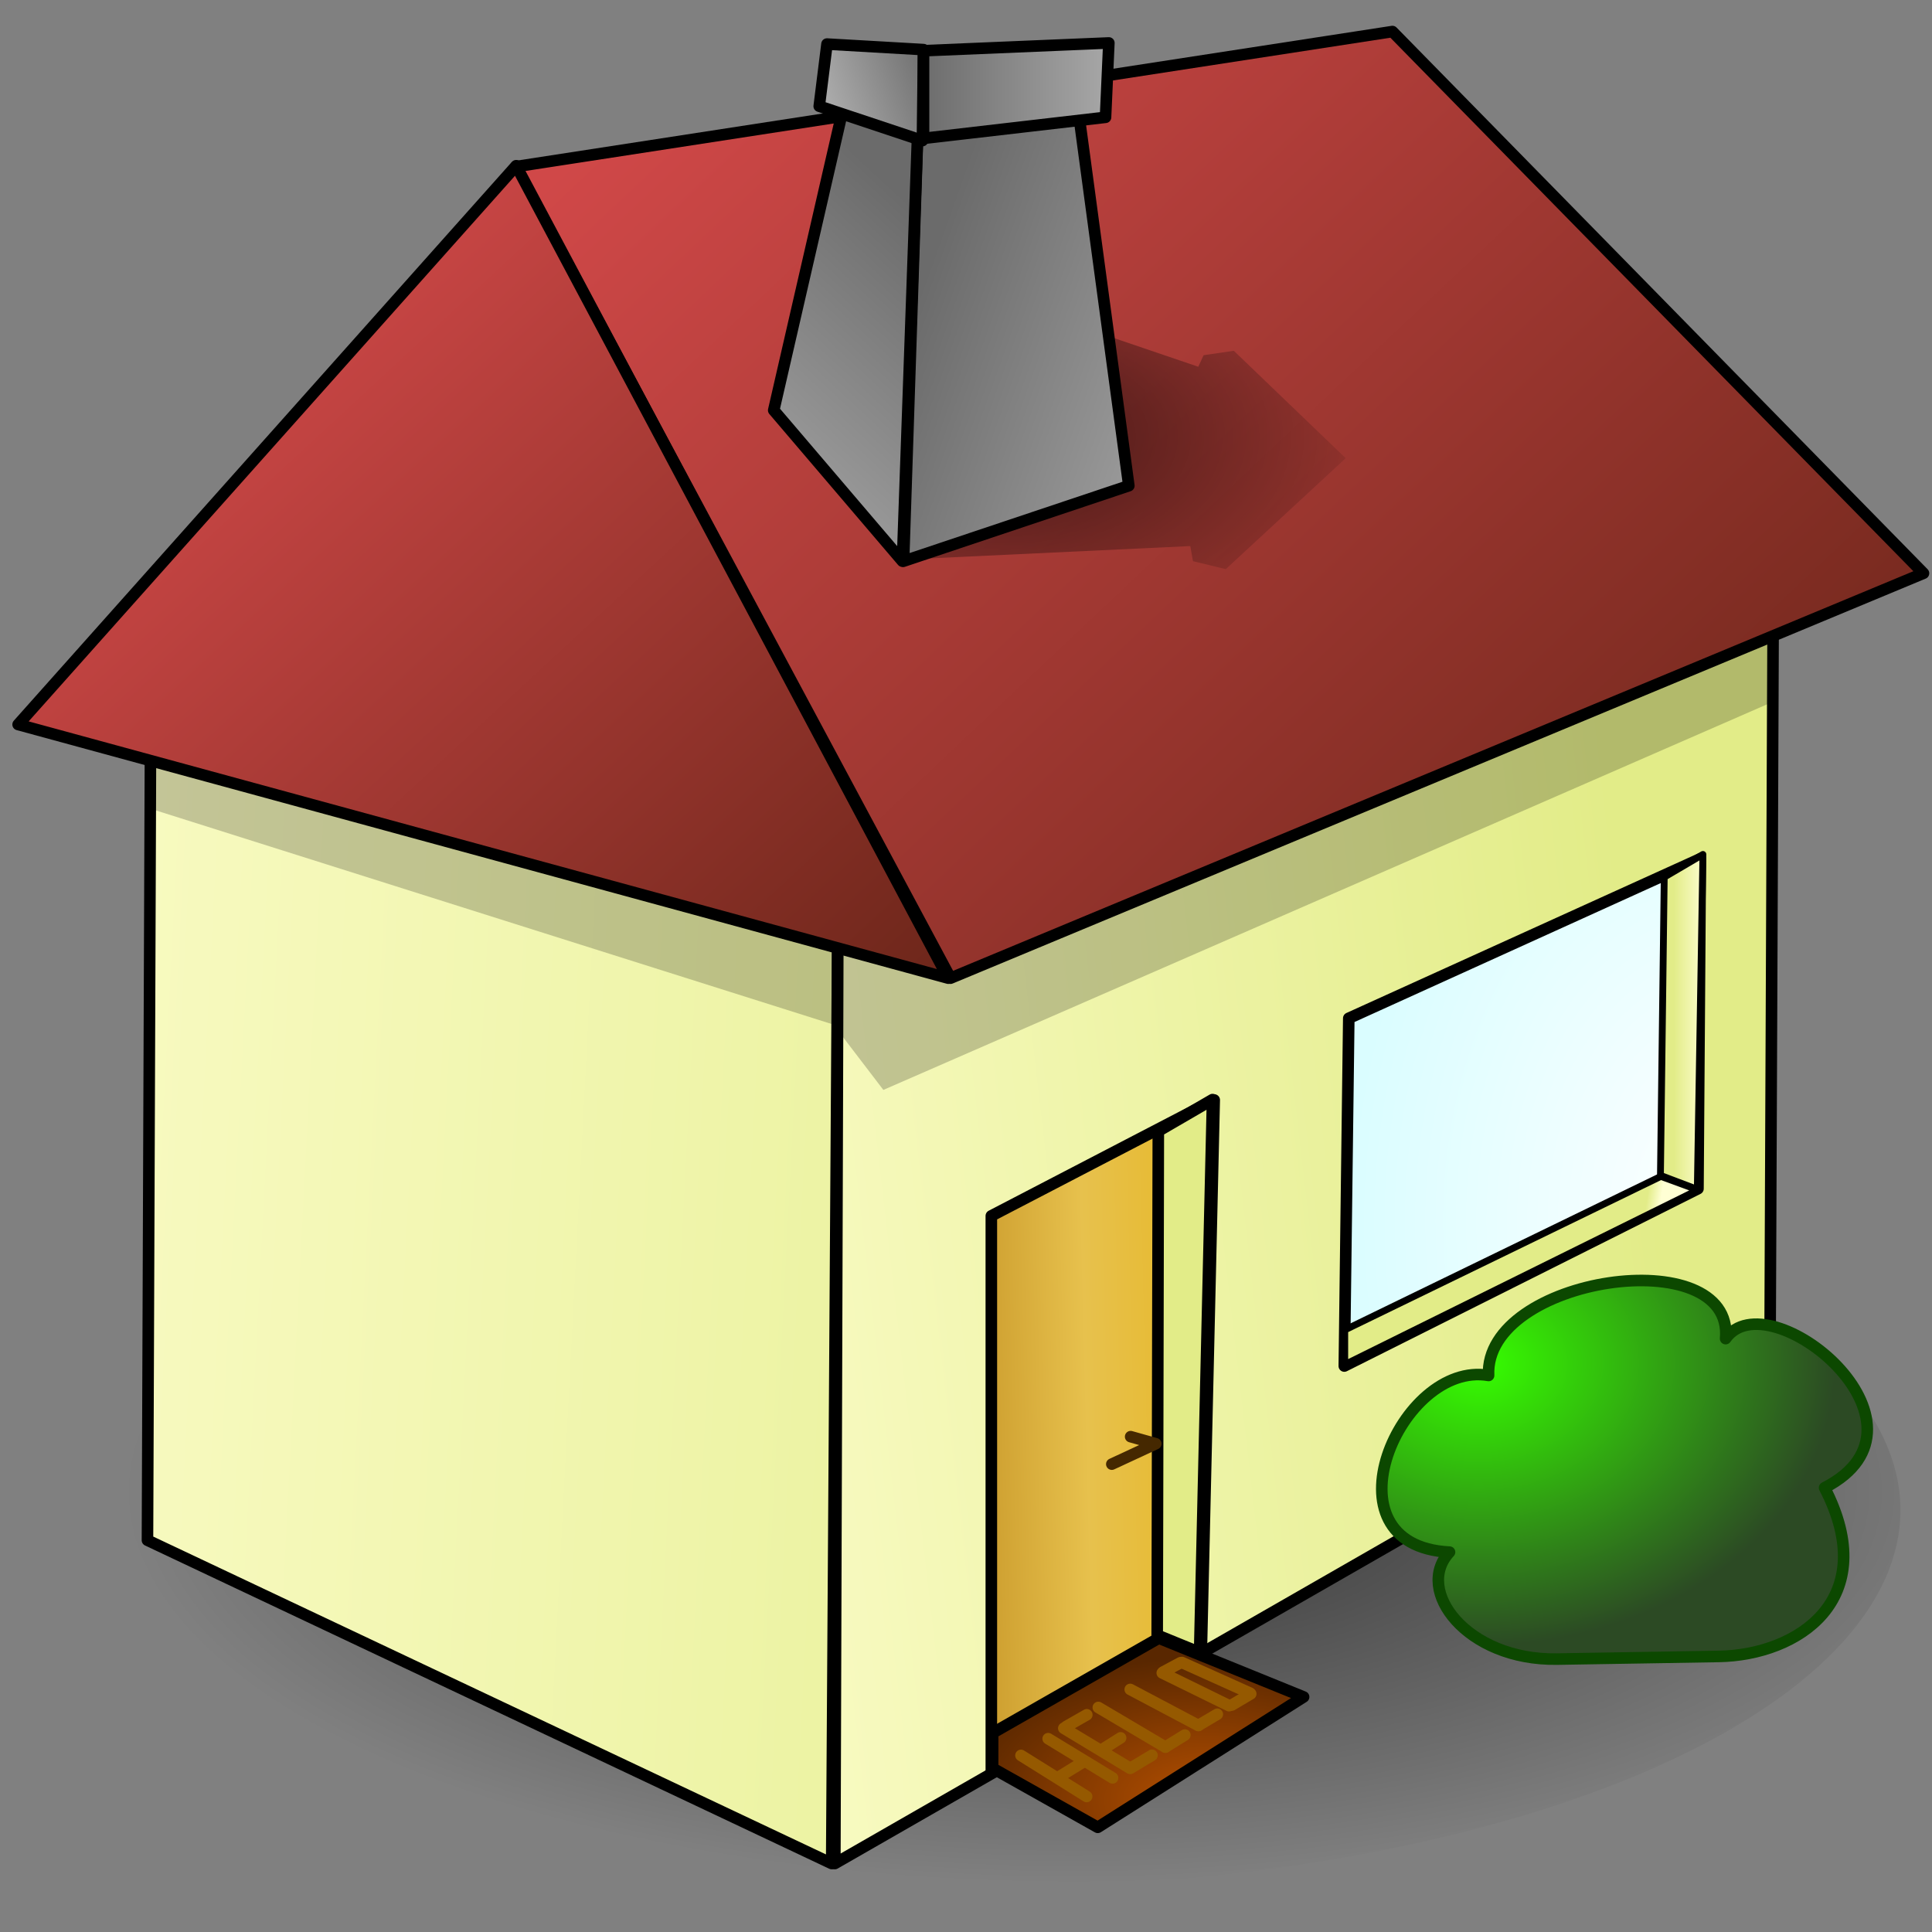 <?xml version="1.0" encoding="UTF-8" standalone="no"?>
<!-- Created with Inkscape (http://www.inkscape.org/) -->
<svg
   xmlns:dc="http://purl.org/dc/elements/1.1/"
   xmlns:cc="http://web.resource.org/cc/"
   xmlns:rdf="http://www.w3.org/1999/02/22-rdf-syntax-ns#"
   xmlns:svg="http://www.w3.org/2000/svg"
   xmlns="http://www.w3.org/2000/svg"
   xmlns:xlink="http://www.w3.org/1999/xlink"
   xmlns:sodipodi="http://inkscape.sourceforge.net/DTD/sodipodi-0.dtd"
   xmlns:inkscape="http://www.inkscape.org/namespaces/inkscape"
   inkscape:export-ydpi="4.0599999"
   inkscape:export-xdpi="4.0599999"
   inkscape:export-filename="/home/egore/source/lincity-ng/data/images/gui/residence.png"
   y="0"
   x="0"
   version="1.0"
   sodipodi:docname="residence.svg"
   sodipodi:docbase="/home/egore/source/lincity-ng/data/images/gui"
   inkscape:version="0.41"
   sodipodi:version="0.32"
   id="svg17322"
   height="708.661"
   width="708.661">
  <rect width="100%" height="100%" fill="#808080" stroke="none"/>
  <defs
     id="defs3">
    <linearGradient
       id="linearGradient18090">
      <stop
         id="stop18091"
         offset="0"
         style="stop-color:#c69527;stop-opacity:1;" />
      <stop
         id="stop18094"
         offset="0.529"
         style="stop-color:#e7c14d;stop-opacity:1;" />
      <stop
         id="stop18092"
         offset="1"
         style="stop-color:#e7b828;stop-opacity:1;" />
    </linearGradient>
    <linearGradient
       gradientUnits="userSpaceOnUse"
       y2="467.855"
       x2="561.098"
       y1="460.623"
       x1="432.064"
       gradientTransform="matrix(0.807,0,0,1.331,292.753,-98.882)"
       id="linearGradient18093"
       xlink:href="#linearGradient18090"
       inkscape:collect="always" />
    <linearGradient
       id="linearGradient8025">
      <stop
         id="stop8026"
         offset="0"
         style="stop-color:#ffffff;stop-opacity:1;" />
      <stop
         id="stop8027"
         offset="1"
         style="stop-color:#dafdff;stop-opacity:1;" />
    </linearGradient>
    <radialGradient
       r="85.661"
       fy="450.654"
       fx="375.579"
       cy="450.654"
       cx="375.579"
       gradientTransform="matrix(1.035,0,0,0.931,379.718,-17.897)"
       gradientUnits="userSpaceOnUse"
       id="radialGradient11183"
       xlink:href="#linearGradient8025"
       inkscape:collect="always" />
    <linearGradient
       id="linearGradient8801"
       inkscape:collect="always">
      <stop
         id="stop8803"
         offset="0"
         style="stop-color:#000000;stop-opacity:1;" />
      <stop
         id="stop8805"
         offset="1"
         style="stop-color:#000000;stop-opacity:0;" />
    </linearGradient>
    <linearGradient
       id="linearGradient8789"
       inkscape:collect="always">
      <stop
         id="stop8791"
         offset="0"
         style="stop-color:#000000;stop-opacity:1;" />
      <stop
         id="stop8793"
         offset="1"
         style="stop-color:#000000;stop-opacity:0;" />
    </linearGradient>
    <linearGradient
       id="linearGradient1786">
      <stop
         id="stop1787"
         offset="0"
         style="stop-color:#d04848;stop-opacity:1;" />
      <stop
         id="stop1788"
         offset="1"
         style="stop-color:#6f271b;stop-opacity:1;" />
    </linearGradient>
    <linearGradient
       id="linearGradient4278">
      <stop
         id="stop4279"
         offset="0"
         style="stop-color:#ffffd4;stop-opacity:1;" />
      <stop
         id="stop4280"
         offset="1"
         style="stop-color:#e2ec88;stop-opacity:1;" />
    </linearGradient>
    <linearGradient
       id="linearGradient7440">
      <stop
         id="stop7441"
         offset="0"
         style="stop-color:#865226;stop-opacity:1;" />
      <stop
         id="stop7442"
         offset="1"
         style="stop-color:#321e0e;stop-opacity:1;" />
    </linearGradient>
    <linearGradient
       id="linearGradient6189">
      <stop
         id="stop6190"
         offset="0"
         style="stop-color:#b65000;stop-opacity:1;" />
      <stop
         id="stop6191"
         offset="1"
         style="stop-color:#592700;stop-opacity:1;" />
    </linearGradient>
    <linearGradient
       id="linearGradient4934">
      <stop
         id="stop4935"
         offset="0"
         style="stop-color:#908d60;stop-opacity:1;" />
      <stop
         id="stop4936"
         offset="1"
         style="stop-color:#ceca8a;stop-opacity:1;" />
    </linearGradient>
    <linearGradient
       id="linearGradient4304">
      <stop
         id="stop4305"
         offset="0"
         style="stop-color:#000000;stop-opacity:1;" />
      <stop
         id="stop4306"
         offset="1"
         style="stop-color:#000000;stop-opacity:0;" />
    </linearGradient>
    <linearGradient
       id="linearGradient22947">
      <stop
         id="stop22948"
         offset="0"
         style="stop-color:#6b6b6b;stop-opacity:1;" />
      <stop
         id="stop22949"
         offset="1"
         style="stop-color:#a9a9a9;stop-opacity:1;" />
    </linearGradient>
    <linearGradient
       id="linearGradient22940">
      <stop
         id="stop22941"
         offset="0"
         style="stop-color:#36ff00;stop-opacity:1;" />
      <stop
         id="stop22942"
         offset="1"
         style="stop-color:#2c4a24;stop-opacity:1;" />
    </linearGradient>
    <radialGradient
       gradientUnits="userSpaceOnUse"
       r="103.002"
       fy="772.766"
       fx="426.779"
       cy="772.766"
       cx="426.779"
       gradientTransform="matrix(1.272,0,0,1.005,-0.712,-276.538)"
       id="radialGradient22950"
       xlink:href="#linearGradient22940" />
    <linearGradient
       gradientUnits="userSpaceOnUse"
       y2="174.291"
       x2="237.811"
       y1="168.886"
       x1="265.514"
       gradientTransform="matrix(1.534,0,0,0.834,-62.581,-115.353)"
       id="linearGradient3672"
       xlink:href="#linearGradient22947" />
    <linearGradient
       gradientUnits="userSpaceOnUse"
       y2="272.717"
       x2="156.366"
       y1="216.741"
       x1="251.933"
       gradientTransform="matrix(1.534,0,0,0.834,-62.581,-115.353)"
       id="linearGradient3673"
       xlink:href="#linearGradient22947" />
    <linearGradient
       gradientUnits="userSpaceOnUse"
       y2="290.16"
       x2="346.034"
       y1="273.381"
       x1="259.482"
       gradientTransform="matrix(1.534,0,0,0.834,-62.581,-115.353)"
       id="linearGradient3674"
       xlink:href="#linearGradient22947" />
    <linearGradient
       gradientUnits="userSpaceOnUse"
       y2="178.242"
       x2="307.285"
       y1="178.242"
       x1="260.214"
       gradientTransform="matrix(1.534,0,0,0.834,-62.581,-115.353)"
       id="linearGradient3681"
       xlink:href="#linearGradient22947" />
    <radialGradient
       gradientUnits="userSpaceOnUse"
       r="63.25"
       fy="116.148"
       fx="109.856"
       cy="116.148"
       cx="109.856"
       gradientTransform="scale(1.35,0.741)"
       id="radialGradient4308"
       xlink:href="#linearGradient4304" />
    <linearGradient
       gradientUnits="userSpaceOnUse"
       y2="406.308"
       x2="718.048"
       y1="335.552"
       x1="-107.608"
       gradientTransform="matrix(0.88,0,0,1.454,-57.696,-71.393)"
       id="linearGradient4937"
       xlink:href="#linearGradient4278" />
    <radialGradient
       gradientUnits="userSpaceOnUse"
       r="61.949"
       fy="923.577"
       fx="335.669"
       cy="923.577"
       cx="335.669"
       gradientTransform="matrix(1.507,0,0,0.849,-63.191,-123.697)"
       id="radialGradient6192"
       xlink:href="#linearGradient6189" />
    <linearGradient
       gradientUnits="userSpaceOnUse"
       y2="176.413"
       x2="1284.742"
       y1="176.413"
       x1="1362.693"
       gradientTransform="scale(0.344,2.905)"
       id="linearGradient7439"
       xlink:href="#linearGradient4278" />
    <linearGradient
       y2="134.916"
       x2="1784.969"
       y1="134.752"
       x1="1819.238"
       gradientTransform="scale(0.344,2.905)"
       gradientUnits="userSpaceOnUse"
       id="linearGradient1131"
       xlink:href="#linearGradient4278" />
    <linearGradient
       y2="163.628"
       x2="1739.885"
       y1="170.969"
       x1="1745.436"
       gradientTransform="scale(0.344,2.905)"
       gradientUnits="userSpaceOnUse"
       id="linearGradient1133"
       xlink:href="#linearGradient4278" />
    <linearGradient
       gradientUnits="userSpaceOnUse"
       y2="383.329"
       x2="684.838"
       y1="453.444"
       x1="237.429"
       gradientTransform="matrix(0.971,0,0,1.317,-57.696,-71.393)"
       id="linearGradient6485"
       xlink:href="#linearGradient4278"
       inkscape:collect="always" />
    <linearGradient
       gradientUnits="userSpaceOnUse"
       y2="407.317"
       x2="332.694"
       y1="211.831"
       x1="91.426"
       gradientTransform="matrix(1.306,0,0,0.98,-65.511,-70.091)"
       id="linearGradient7257"
       xlink:href="#linearGradient1786"
       inkscape:collect="always" />
    <linearGradient
       gradientUnits="userSpaceOnUse"
       y2="390.505"
       x2="556.277"
       y1="136.337"
       x1="201.55"
       gradientTransform="matrix(1.375,0,0,0.93,-65.511,-70.091)"
       id="linearGradient7265"
       xlink:href="#linearGradient1786"
       inkscape:collect="always" />
    <radialGradient
       gradientUnits="userSpaceOnUse"
       r="101.158"
       fy="264.125"
       fx="292.36"
       cy="264.125"
       cx="292.36"
       gradientTransform="matrix(1.459,0,0,0.877,-57.696,-71.393)"
       id="radialGradient8797"
       xlink:href="#linearGradient8789"
       inkscape:collect="always" />
    <radialGradient
       gradientUnits="userSpaceOnUse"
       r="223.269"
       fy="799.128"
       fx="280.1"
       cy="799.128"
       cx="280.1"
       gradientTransform="scale(1.557,0.642)"
       id="radialGradient8807"
       xlink:href="#linearGradient8801"
       inkscape:collect="always" />
    <radialGradient
       gradientUnits="userSpaceOnUse"
       r="164.324"
       fy="376.918"
       fx="751.913"
       cy="376.918"
       cx="751.913"
       gradientTransform="scale(0.842,1.188)"
       id="radialGradient9584"
       xlink:href="#linearGradient8025"
       inkscape:collect="always" />
    <linearGradient
       gradientUnits="userSpaceOnUse"
       y2="346.28"
       x2="757.739"
       y1="357.787"
       x1="601.319"
       gradientTransform="scale(0.586,1.708)"
       id="linearGradient11114"
       xlink:href="#linearGradient18090"
       inkscape:collect="always" />
  </defs>
  <sodipodi:namedview
     inkscape:guide-bbox="true"
     showguides="true"
     inkscape:window-y="5"
     inkscape:window-x="1"
     inkscape:window-height="966"
     inkscape:window-width="1269"
     inkscape:current-layer="layer1"
     inkscape:cy="334.34097"
     inkscape:cx="564.76184"
     inkscape:zoom="1.2279853"
     inkscape:pageshadow="2"
     inkscape:pageopacity="0.0"
     borderopacity="1.0"
     bordercolor="#666666"
     pagecolor="#ffffff"
     id="base" />
  <g
     id="layer1"
     inkscape:groupmode="layer"
     inkscape:label="Layer 1">
    <path
       inkscape:export-ydpi="8.5907001"
       inkscape:export-xdpi="8.5907001"
       inkscape:export-filename="/home/egore/source/lincity-ng/data/images/gui/residence.png"
       transform="translate(-42.346,34.202)"
       d="M 739.423 519.734 A 335.509 138.438 0 1 1  68.405,519.734 A 335.509 138.438 0 1 1  739.423 519.734 z"
       sodipodi:ry="138.43814"
       sodipodi:rx="335.50891"
       sodipodi:cy="519.73401"
       sodipodi:cx="403.91364"
       id="path8799"
       style="stroke-opacity:0.359;stroke-miterlimit:4;stroke-linejoin:round;stroke-width:1.82;stroke:none;fill-opacity:1.0;fill:url(#radialGradient8807);opacity:0.6"
       sodipodi:type="arc" />
    <path
       inkscape:export-ydpi="8.5907001"
       inkscape:export-xdpi="8.5907001"
       inkscape:export-filename="/home/egore/source/lincity-ng/data/images/gui/residence.png"
       sodipodi:nodetypes="ccccc"
       id="path17332"
       d="M 54.092,564.962 L 305.068,683.542 L 307.37,327.801 L 55.243,262.179 L 54.092,564.962 z "
       style="fill:url(#linearGradient4937);fill-opacity:1;fill-rule:evenodd;stroke:#000000;stroke-width:4.241;stroke-linecap:round;stroke-linejoin:round;stroke-miterlimit:4;stroke-opacity:1" />
    <path
       inkscape:export-ydpi="8.5907001"
       inkscape:export-xdpi="8.5907001"
       inkscape:export-filename="/home/egore/source/lincity-ng/data/images/gui/residence.png"
       sodipodi:nodetypes="ccccc"
       id="path17337"
       d="M 306.219,683.542 L 649.296,486.676 L 650.447,214.978 L 307.37,325.499 L 306.219,683.542 z "
       style="fill:url(#linearGradient6485);fill-opacity:1;fill-rule:evenodd;stroke:#000000;stroke-width:4.241;stroke-linecap:round;stroke-linejoin:round;stroke-miterlimit:4;stroke-opacity:1" />
    <path
       sodipodi:nodetypes="ccccc"
       inkscape:export-ydpi="8.5907001"
       inkscape:export-xdpi="8.5907001"
       inkscape:export-filename="/home/egore/source/lincity-ng/data/images/gui/residence.png"
       id="path17338"
       d="M 363.623,649.981 L 363.623,445.982 L 445.378,403.482 L 440.639,606.267 L 363.623,649.981 z "
       style="fill:url(#linearGradient11114);fill-opacity:1.0;fill-rule:evenodd;stroke:#000000;stroke-width:4.241;stroke-linecap:round;stroke-linejoin:round;stroke-miterlimit:4;stroke-opacity:1" />
    <path
       inkscape:export-ydpi="8.5907001"
       inkscape:export-xdpi="8.5907001"
       inkscape:export-filename="/home/egore/source/lincity-ng/data/images/gui/residence.png"
       sodipodi:nodetypes="ccccc"
       id="path17339"
       d="M 494.735,373.503 L 493.095,501.062 L 622.817,436.02 L 623.683,314.998 L 494.735,373.503 z "
       style="stroke-opacity:1;stroke-miterlimit:4;stroke-linejoin:round;stroke-linecap:butt;stroke-width:4.241;stroke:#000000;fill-rule:evenodd;fill-opacity:1.0;fill:url(#radialGradient9584)" />
    <path
       inkscape:export-ydpi="8.5907001"
       inkscape:export-xdpi="8.5907001"
       inkscape:export-filename="/home/egore/source/lincity-ng/data/images/gui/residence.png"
       sodipodi:nodetypes="csscccc"
       id="path22314"
       d="M 531.688,569.321 C 518.609,583.323 538.028,609.102 571.089,608.559 L 630.516,607.582 C 659.338,607.108 690.485,586.796 669.265,545.713 C 714.582,522.376 648.696,468.756 632.958,491.008 C 636.214,454.917 544.387,468.159 546.016,504.521 C 513.724,498.823 484.201,566.879 531.688,569.321 z "
       style="fill:url(#radialGradient22950);fill-opacity:1;fill-rule:evenodd;stroke:#0c4800;stroke-width:4.241;stroke-linecap:round;stroke-linejoin:round;stroke-miterlimit:4;stroke-opacity:1" />
    <path
       inkscape:export-ydpi="8.5907001"
       inkscape:export-xdpi="8.5907001"
       inkscape:export-filename="/home/egore/source/lincity-ng/data/images/gui/residence.png"
       sodipodi:nodetypes="ccccc"
       id="path3033"
       d="M 348.644,358.794 L 705.536,210.281 L 510.742,11.573 L 189.177,61.117 L 348.644,358.794 z "
       style="fill:url(#linearGradient7265);fill-opacity:1;fill-rule:evenodd;stroke:#000000;stroke-width:4.241;stroke-linecap:round;stroke-linejoin:round;stroke-miterlimit:4;stroke-opacity:1" />
    <path
       inkscape:export-ydpi="8.5907001"
       inkscape:export-xdpi="8.5907001"
       inkscape:export-filename="/home/egore/source/lincity-ng/data/images/gui/residence.png"
       sodipodi:nodetypes="cccc"
       id="path3036"
       d="M 6.652,265.752 L 347.83,358.794 L 189.34,60.791 L 6.652,265.752 z "
       style="fill:url(#linearGradient7257);fill-opacity:1;fill-rule:evenodd;stroke:#000000;stroke-width:4.241;stroke-linecap:round;stroke-linejoin:round;stroke-miterlimit:4;stroke-opacity:1" />
    <path
       inkscape:export-ydpi="8.5907001"
       inkscape:export-xdpi="8.5907001"
       inkscape:export-filename="/home/egore/source/lincity-ng/data/images/gui/residence.png"
       sodipodi:nodetypes="ccccc"
       id="path3043"
       d="M 331.428,205.84 L 414.055,178.162 L 395.739,42.213 L 336.719,45.876 L 331.428,205.84 z "
       style="fill:url(#linearGradient3674);fill-opacity:1;fill-rule:evenodd;stroke:#000000;stroke-width:4.241;stroke-linecap:round;stroke-linejoin:round;stroke-miterlimit:4;stroke-opacity:1" />
    <path
       inkscape:export-ydpi="8.5907001"
       inkscape:export-xdpi="8.5907001"
       inkscape:export-filename="/home/egore/source/lincity-ng/data/images/gui/residence.png"
       id="path3044"
       d="M 283.805,150.484 L 331.021,205.84 L 336.719,45.469 L 309.448,38.956 L 283.805,150.484 z "
       style="fill:url(#linearGradient3673);fill-opacity:1;fill-rule:evenodd;stroke:#000000;stroke-width:4.241;stroke-linecap:round;stroke-linejoin:round;stroke-miterlimit:4;stroke-opacity:1" />
    <path
       inkscape:export-ydpi="8.5907001"
       inkscape:export-xdpi="8.5907001"
       inkscape:export-filename="/home/egore/source/lincity-ng/data/images/gui/residence.png"
       id="path3045"
       d="M 303.342,16.163 L 300.493,38.956 L 338.347,51.574 L 338.754,18.198 L 303.342,16.163 z "
       style="fill:url(#linearGradient3672);fill-opacity:1;fill-rule:evenodd;stroke:#000000;stroke-width:4.241;stroke-linecap:round;stroke-linejoin:round;stroke-miterlimit:4;stroke-opacity:1" />
    <path
       inkscape:export-ydpi="8.5907001"
       inkscape:export-xdpi="8.5907001"
       inkscape:export-filename="/home/egore/source/lincity-ng/data/images/gui/residence.png"
       id="path3046"
       d="M 338.754,18.605 L 406.729,15.755 L 405.508,43.027 L 338.754,50.76 L 338.754,18.605 z "
       style="fill:url(#linearGradient3681);fill-opacity:1;fill-rule:evenodd;stroke:#000000;stroke-width:4.241;stroke-linecap:round;stroke-linejoin:round;stroke-miterlimit:4;stroke-opacity:1" />
    <path
       inkscape:export-ydpi="8.5907001"
       inkscape:export-xdpi="8.5907001"
       inkscape:export-filename="/home/egore/source/lincity-ng/data/images/gui/residence.png"
       sodipodi:nodetypes="cccccc"
       id="path5563"
       d="M 425.045,600.866 L 478.163,622.439 L 402.658,670.265 L 364.092,648.591 L 364.092,635.667 L 425.045,600.866 z "
       style="fill:url(#radialGradient6192);fill-opacity:1;fill-rule:evenodd;stroke:#000000;stroke-width:4.241;stroke-linecap:round;stroke-linejoin:round;stroke-miterlimit:4;stroke-opacity:1" />
    <path
       sodipodi:nodetypes="ccccc"
       inkscape:export-ydpi="8.5907001"
       inkscape:export-xdpi="8.5907001"
       inkscape:export-filename="/home/egore/source/lincity-ng/data/images/gui/residence.png"
       id="path6814"
       d="M 424.464,599.767 L 424.871,414.898 L 444.757,403.333 L 440.018,606.118 L 424.464,599.767 z "
       style="stroke-opacity:1;stroke-miterlimit:4;stroke-linejoin:round;stroke-linecap:round;stroke-width:4.241;stroke:#000000;fill-rule:evenodd;fill-opacity:1.0;fill:url(#linearGradient7439)" />
    <path
       inkscape:export-ydpi="8.5907001"
       inkscape:export-xdpi="8.5907001"
       inkscape:export-filename="/home/egore/source/lincity-ng/data/images/gui/residence.png"
       sodipodi:nodetypes="cc"
       id="path7445"
       d="M 398.581,658.954 L 374.496,643.889"
       style="fill:none;fill-opacity:0.75;fill-rule:evenodd;stroke:#955900;stroke-width:4.241;stroke-linecap:round;stroke-linejoin:round;stroke-miterlimit:4;stroke-opacity:1" />
    <path
       inkscape:export-ydpi="8.5907001"
       inkscape:export-xdpi="8.5907001"
       inkscape:export-filename="/home/egore/source/lincity-ng/data/images/gui/residence.png"
       sodipodi:nodetypes="cc"
       id="path7446"
       d="M 384.474,637.761 L 408.087,652.131"
       style="fill:none;fill-opacity:0.75;fill-rule:evenodd;stroke:#955900;stroke-width:4.241;stroke-linecap:round;stroke-linejoin:round;stroke-miterlimit:4;stroke-opacity:1" />
    <path
       inkscape:export-ydpi="8.5907001"
       inkscape:export-xdpi="8.5907001"
       inkscape:export-filename="/home/egore/source/lincity-ng/data/images/gui/residence.png"
       sodipodi:nodetypes="cc"
       id="path8078"
       d="M 397.67,646.086 L 388.211,651.909"
       style="fill:none;fill-opacity:0.75;fill-rule:evenodd;stroke:#955900;stroke-width:4.241;stroke-linecap:round;stroke-linejoin:round;stroke-miterlimit:4;stroke-opacity:1" />
    <path
       inkscape:export-ydpi="8.5907001"
       inkscape:export-xdpi="8.5907001"
       inkscape:export-filename="/home/egore/source/lincity-ng/data/images/gui/residence.png"
       sodipodi:nodetypes="cc"
       id="path8079"
       d="M 414.497,648.593 L 390.209,633.935"
       style="fill:none;fill-opacity:0.75;fill-rule:evenodd;stroke:#955900;stroke-width:4.241;stroke-linecap:round;stroke-linejoin:round;stroke-miterlimit:4;stroke-opacity:1" />
    <path
       inkscape:export-ydpi="8.5907001"
       inkscape:export-xdpi="8.5907001"
       inkscape:export-filename="/home/egore/source/lincity-ng/data/images/gui/residence.png"
       sodipodi:nodetypes="cc"
       id="path8080"
       d="M 411.042,637.455 L 403.923,641.955"
       style="fill:none;fill-opacity:0.75;fill-rule:evenodd;stroke:#955900;stroke-width:4.241;stroke-linecap:round;stroke-linejoin:round;stroke-miterlimit:4;stroke-opacity:1" />
    <path
       inkscape:export-ydpi="8.5907001"
       inkscape:export-xdpi="8.5907001"
       inkscape:export-filename="/home/egore/source/lincity-ng/data/images/gui/residence.png"
       sodipodi:nodetypes="cc"
       id="path8081"
       d="M 422.55,643.848 L 414.719,648.551"
       style="fill:none;fill-opacity:0.75;fill-rule:evenodd;stroke:#955900;stroke-width:4.241;stroke-linecap:round;stroke-linejoin:round;stroke-miterlimit:4;stroke-opacity:1" />
    <path
       inkscape:export-ydpi="8.5907001"
       inkscape:export-xdpi="8.5907001"
       inkscape:export-filename="/home/egore/source/lincity-ng/data/images/gui/residence.png"
       sodipodi:nodetypes="cc"
       id="path8082"
       d="M 398.637,628.991 L 391.111,633.287"
       style="fill:none;fill-opacity:0.75;fill-rule:evenodd;stroke:#955900;stroke-width:4.241;stroke-linecap:round;stroke-linejoin:round;stroke-miterlimit:4;stroke-opacity:1" />
    <path
       inkscape:export-ydpi="8.5907001"
       inkscape:export-xdpi="8.5907001"
       inkscape:export-filename="/home/egore/source/lincity-ng/data/images/gui/residence.png"
       sodipodi:nodetypes="cc"
       id="path8083"
       d="M 427.465,640.859 L 402.871,626.303"
       style="fill:none;fill-opacity:0.75;fill-rule:evenodd;stroke:#955900;stroke-width:4.241;stroke-linecap:round;stroke-linejoin:round;stroke-miterlimit:4;stroke-opacity:1" />
    <path
       inkscape:export-ydpi="8.5907001"
       inkscape:export-xdpi="8.5907001"
       inkscape:export-filename="/home/egore/source/lincity-ng/data/images/gui/residence.png"
       sodipodi:nodetypes="cc"
       id="path8084"
       d="M 434.601,636.419 L 427.483,640.817"
       style="fill:none;fill-opacity:0.75;fill-rule:evenodd;stroke:#955900;stroke-width:4.241;stroke-linecap:round;stroke-linejoin:round;stroke-miterlimit:4;stroke-opacity:1" />
    <path
       inkscape:export-ydpi="8.5907001"
       inkscape:export-xdpi="8.5907001"
       inkscape:export-filename="/home/egore/source/lincity-ng/data/images/gui/residence.png"
       sodipodi:nodetypes="cc"
       id="path8085"
       d="M 439.574,632.922 L 414.573,619.689"
       style="fill:none;fill-opacity:0.75;fill-rule:evenodd;stroke:#955900;stroke-width:4.241;stroke-linecap:round;stroke-linejoin:round;stroke-miterlimit:4;stroke-opacity:1" />
    <path
       inkscape:export-ydpi="8.5907001"
       inkscape:export-xdpi="8.5907001"
       inkscape:export-filename="/home/egore/source/lincity-ng/data/images/gui/residence.png"
       sodipodi:nodetypes="cc"
       id="path8086"
       d="M 446.507,628.787 L 439.592,632.88"
       style="fill:none;fill-opacity:0.75;fill-rule:evenodd;stroke:#955900;stroke-width:4.241;stroke-linecap:round;stroke-linejoin:round;stroke-miterlimit:4;stroke-opacity:1" />
    <path
       inkscape:export-ydpi="8.5907001"
       inkscape:export-xdpi="8.5907001"
       inkscape:export-filename="/home/egore/source/lincity-ng/data/images/gui/residence.png"
       sodipodi:nodetypes="cc"
       id="path8087"
       d="M 450.818,625.646 L 426.326,613.634"
       style="fill:none;fill-opacity:0.75;fill-rule:evenodd;stroke:#955900;stroke-width:4.241;stroke-linecap:round;stroke-linejoin:round;stroke-miterlimit:4;stroke-opacity:1" />
    <path
       inkscape:export-ydpi="8.5907001"
       inkscape:export-xdpi="8.5907001"
       inkscape:export-filename="/home/egore/source/lincity-ng/data/images/gui/residence.png"
       sodipodi:nodetypes="cc"
       id="path8088"
       d="M 458.769,621.308 L 451.854,625.401"
       style="fill:none;fill-opacity:0.75;fill-rule:evenodd;stroke:#955900;stroke-width:4.241;stroke-linecap:round;stroke-linejoin:round;stroke-miterlimit:4;stroke-opacity:1" />
    <path
       inkscape:export-ydpi="8.5907001"
       inkscape:export-xdpi="8.5907001"
       inkscape:export-filename="/home/egore/source/lincity-ng/data/images/gui/residence.png"
       sodipodi:nodetypes="cc"
       id="path8089"
       d="M 458.457,621.016 L 433.558,609.818"
       style="fill:none;fill-opacity:0.75;fill-rule:evenodd;stroke:#955900;stroke-width:4.241;stroke-linecap:round;stroke-linejoin:round;stroke-miterlimit:4;stroke-opacity:1" />
    <path
       inkscape:export-ydpi="8.5907001"
       inkscape:export-xdpi="8.5907001"
       inkscape:export-filename="/home/egore/source/lincity-ng/data/images/gui/residence.png"
       sodipodi:nodetypes="cc"
       id="path8090"
       d="M 432.98,609.911 L 426.676,613.292"
       style="fill:none;fill-opacity:0.75;fill-rule:evenodd;stroke:#955900;stroke-width:4.241;stroke-linecap:round;stroke-linejoin:round;stroke-miterlimit:4;stroke-opacity:1" />
    <path
       inkscape:export-ydpi="8.5907001"
       inkscape:export-xdpi="8.5907001"
       inkscape:export-filename="/home/egore/source/lincity-ng/data/images/gui/residence.png"
       sodipodi:nodetypes="ccc"
       id="path8091"
       d="M 414.726,526.97 L 423.936,529.561 L 407.818,537.044"
       style="fill:none;fill-opacity:0.75;fill-rule:evenodd;stroke:#452800;stroke-width:4.241;stroke-linecap:round;stroke-linejoin:round;stroke-miterlimit:4;stroke-opacity:1" />
    <path
       sodipodi:nodetypes="ccccc"
       inkscape:export-ydpi="8.5907001"
       inkscape:export-xdpi="8.5907001"
       inkscape:export-filename="/home/egore/source/lincity-ng/data/images/gui/residence.png"
       id="path1130"
       d="M 609.053,431.132 L 610.443,321.745 L 624.631,313.407 L 622.572,436.262 L 609.053,431.132 z "
       style="stroke-dasharray:none;stroke-opacity:1;stroke-miterlimit:4;stroke-linejoin:round;stroke-linecap:round;stroke-width:2.5;stroke:#000000;fill-rule:evenodd;fill-opacity:1.0;fill:url(#linearGradient1131)" />
    <path
       sodipodi:nodetypes="ccccc"
       inkscape:export-ydpi="8.5907001"
       inkscape:export-xdpi="8.5907001"
       inkscape:export-filename="/home/egore/source/lincity-ng/data/images/gui/residence.png"
       id="path1132"
       d="M 493.252,500.532 L 493.252,487.838 L 609.199,431.499 L 622.776,436.466 L 493.252,500.532 z "
       style="stroke-dasharray:none;fill:url(#linearGradient1133);fill-opacity:1.0;fill-rule:evenodd;stroke:#000000;stroke-width:2.5;stroke-linecap:round;stroke-linejoin:round;stroke-miterlimit:4;stroke-opacity:1" />
    <path
       inkscape:export-ydpi="8.5907001"
       inkscape:export-xdpi="8.5907001"
       inkscape:export-filename="/home/egore/source/lincity-ng/data/images/gui/residence.png"
       sodipodi:nodetypes="cccccccc"
       id="path7269"
       d="M 54.319,279.427 L 54.319,296.359 L 305.703,375.812 L 324.017,399.783 L 649.104,257.941 L 650.867,235.142 L 349.988,358.88 L 54.319,279.427 z "
       style="fill:#000000;fill-opacity:0.214;fill-rule:evenodd;stroke:none;stroke-width:1px;stroke-linecap:butt;stroke-linejoin:miter;stroke-opacity:1" />
    <path
       inkscape:export-ydpi="8.5907001"
       inkscape:export-xdpi="8.5907001"
       inkscape:export-filename="/home/egore/source/lincity-ng/data/images/gui/residence.png"
       sodipodi:nodetypes="ccccccccccc"
       id="path8029"
       d="M 333.056,205.184 L 436.605,200.3 L 437.582,205.835 L 449.63,208.766 L 493.59,168.063 L 452.561,128.662 L 441.489,130.29 L 439.536,134.523 L 407.95,123.777 L 413.811,178.483 L 333.056,205.184 z "
       style="opacity:0.6;fill:url(#radialGradient8797);fill-opacity:1;fill-rule:evenodd;stroke:none;stroke-width:1px;stroke-linecap:butt;stroke-linejoin:miter;stroke-opacity:1" />
  </g>
</svg>

